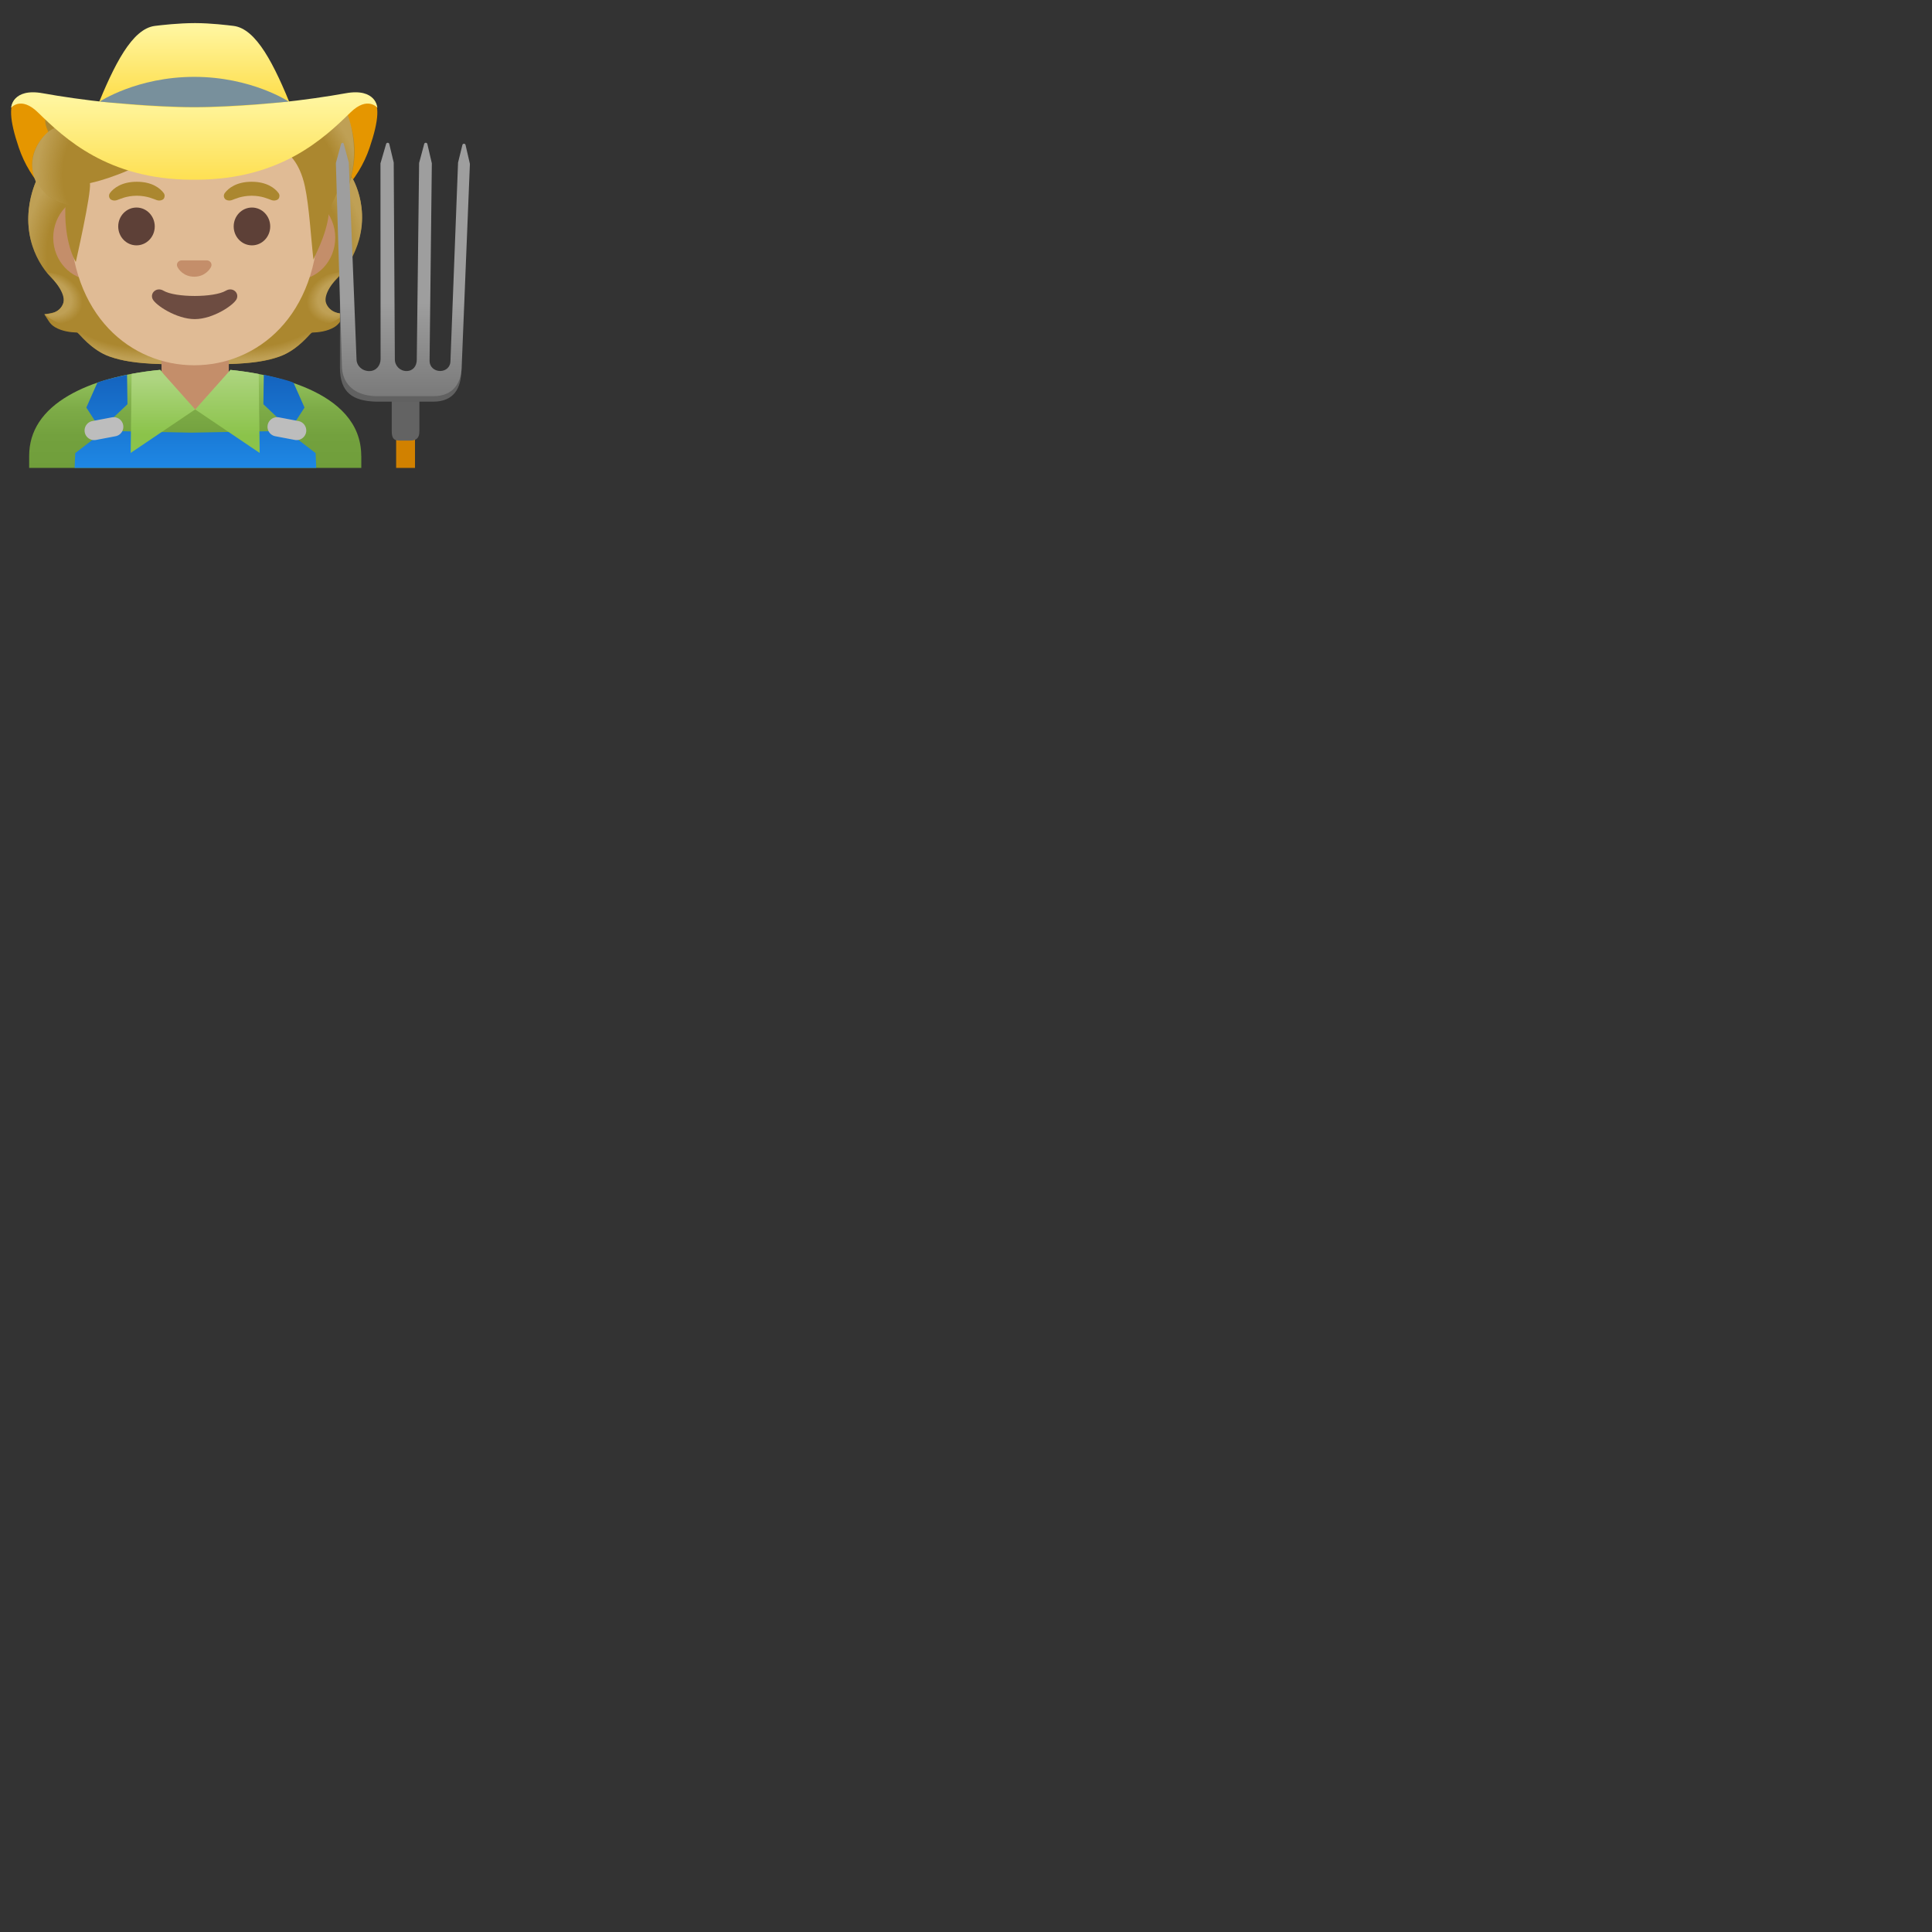 <svg xmlns="http://www.w3.org/2000/svg" version="1.1" viewBox="0 0 512 512" fill="currentColor"><rect x="0" y="0" width="512" height="512" fill="#333333" stroke="none"/><path fill="#E59600" d="M51.47 37.93C25.35 37.24-5.38 8.76 5.01 39.2c5.98 17.5 26.2 26.03 46.46 25.77c20.26.26 40.48-8.26 46.46-25.77c10.39-30.44-20.34-1.96-46.46-1.27"/><path fill="#AB872F" d="M86.54 80.78c-1.04-1.98-.2-3.94 3.07-7.26c4.06-4.11 9.41-14.79 4.1-25.56c0 0-.84-1.62-.83-1.66l-.75.83c-.15-.3-.31-.61-.49-.91c-1.15-.16-78.99-.16-80.14 0c-.32.56-.6 1.12-.86 1.68l-.99-.08c-4.9 11.84-.45 21.23 3.87 25.69c2.72 2.81 4.18 5.01 3.06 7.31c-.56 1.15-1.43 1.82-2.67 2.07l-2.15.42l1.17 1.81c.42.66 1 1.21 1.67 1.6c1.87 1.09 4.13 1.36 5.71 1.4c.18 0 .44.2.83.62c5.08 5.53 9.08 7.29 21.42 7.74l17.85.01C72.89 96.05 76.9 94.3 82 88.75c.39-.43.65-.62.83-.62c1.58-.04 3.85-.31 5.71-1.4c.67-.39 1.24-.94 1.67-1.6l1.17-1.81l-2.15-.42c-1.19-.25-2.07-.94-2.69-2.12"/><radialGradient id="notoFarmerMediumLightSkinTone0" cx="108.89" cy="44.966" r="22.987" gradientTransform="matrix(.966 -.26 .128 .474 -38.69 89.913)" gradientUnits="userSpaceOnUse"><stop offset=".728" stop-color="#BFA055" stop-opacity="0"/><stop offset="1" stop-color="#BFA055"/></radialGradient><path fill="url(#notoFarmerMediumLightSkinTone0)" d="m52.3 96.39l-.05-9.33l28.21-2.37l2.02 3.53s-3.98 4.76-8.43 6.25c-3.31 1.11-6.93 1.84-13.86 2.02z"/><radialGradient id="notoFarmerMediumLightSkinTone1" cx="109.017" cy="44.881" r="22.842" gradientTransform="matrix(-.966 -.26 -.128 .474 141.87 90.071)" gradientUnits="userSpaceOnUse"><stop offset=".728" stop-color="#BFA055" stop-opacity="0"/><stop offset="1" stop-color="#BFA055"/></radialGradient><path fill="url(#notoFarmerMediumLightSkinTone1)" d="m50.64 96.39l.05-9.27l-28.03-2.36l-2.01 3.51s3.95 4.73 8.38 6.21c3.29 1.1 6.89 1.83 13.77 2.01z"/><path fill="#C48E6A" d="M51.72 90.68H42.8v10.68c0 4.83 3.63 8.74 8.11 8.74h1.62c4.48 0 8.11-3.92 8.11-8.74V90.68z"/><radialGradient id="notoFarmerMediumLightSkinTone2" cx="106.37" cy="61.688" r="26.407" gradientTransform="matrix(-.075 -.997 .831 -.062 31.463 176.223)" gradientUnits="userSpaceOnUse"><stop offset=".725" stop-color="#BFA055" stop-opacity="0"/><stop offset="1" stop-color="#BFA055"/></radialGradient><path fill="url(#notoFarmerMediumLightSkinTone2)" d="M91.03 71.78c-1.61 2.15-4.27 4.58-4.57 6.47c2.98-16.16-10.03-14.24-12.72-21.62c-.54-1.49-1.04-3.02-1.1-4.61c-.05-1.19 7.31-12.45 8-13.46c.84-1.24 12.93 8.95 12.93 8.95c-.01.02 6.81 11.78-2.54 24.27"/><radialGradient id="notoFarmerMediumLightSkinTone3" cx="90.954" cy="49.198" r="9.161" gradientTransform="matrix(-.944 .336 -.245 -.711 188.116 83.09)" gradientUnits="userSpaceOnUse"><stop offset=".663" stop-color="#BFA055"/><stop offset="1" stop-color="#BFA055" stop-opacity="0"/></radialGradient><path fill="url(#notoFarmerMediumLightSkinTone3)" d="M80.18 84.32c-7.11-10.35 10.67-12.33 10.67-12.33c-2.33 2.28-5.43 6.1-4.36 8.54c1.27 2.88 4.94 2.65 4.94 2.65S85 89.06 80.18 84.32"/><path fill="#C48E6A" d="M78.31 51.78H24.63c-5.79 0-10.52 5.04-10.52 11.21S18.84 74.2 24.63 74.2h53.69c5.79 0 10.52-5.04 10.52-11.21S84.1 51.78 78.31 51.78"/><path fill="#E0BB95" d="M51.47 13.11c-17.1 0-32.93 18.28-32.93 44.59c0 26.17 16.31 39.1 32.93 39.1S84.4 83.87 84.4 57.7c0-26.31-15.83-44.59-32.93-44.59"/><g fill="#5D4037"><ellipse cx="36.17" cy="60.01" rx="4.84" ry="5.01"/><ellipse cx="66.77" cy="60.01" rx="4.84" ry="5.01"/></g><path fill="#6D4C41" d="M59.85 77.04c-3.13 1.86-13.39 1.86-16.52 0c-1.8-1.07-3.63.57-2.89 2.2c.73 1.61 6.33 5.33 11.17 5.33s10.36-3.72 11.1-5.33c.75-1.64-1.06-3.27-2.86-2.2"/><path fill="#AB872F" d="M43.36 51.13c-.91-1.21-3.02-2.96-7.1-2.96s-6.19 1.75-7.1 2.96c-.4.53-.3 1.15-.02 1.52c.26.35 1.02.67 1.87.38s2.49-1.14 5.26-1.16c2.76.02 4.41.87 5.26 1.16c.85.29 1.61-.03 1.87-.38c.26-.37.36-.99-.04-1.52m30.43 0c-.91-1.21-3.02-2.96-7.1-2.96s-6.19 1.75-7.1 2.96c-.4.53-.3 1.15-.02 1.52c.26.35 1.02.67 1.87.38s2.49-1.14 5.26-1.16c2.76.02 4.41.87 5.26 1.16s1.61-.03 1.87-.38c.26-.37.36-.99-.04-1.52"/><path fill="#C48E6A" d="M55.26 69.09c-.1-.04-.21-.07-.32-.08H48c-.11.01-.21.04-.32.08c-.63.26-.98.91-.68 1.6c.3.69 1.68 2.64 4.47 2.64s4.17-1.95 4.47-2.64c.3-.69-.05-1.34-.68-1.6"/><radialGradient id="notoFarmerMediumLightSkinTone4" cx="106.533" cy="61.498" r="26.233" gradientTransform="matrix(.075 -.997 -.831 -.062 71.472 176.564)" gradientUnits="userSpaceOnUse"><stop offset=".725" stop-color="#BFA055" stop-opacity="0"/><stop offset="1" stop-color="#BFA055"/></radialGradient><path fill="url(#notoFarmerMediumLightSkinTone4)" d="M12.16 71.94c1.61 2.13 4.25 4.55 4.54 6.43c-2.96-16.05 9.97-14.15 12.64-21.48c.54-1.48 1.03-3 1.1-4.58c.05-1.18-7.27-12.37-7.94-13.37c-.83-1.23-12.85 8.9-12.85 8.9s-6.25 12.54 2.51 24.1"/><radialGradient id="notoFarmerMediumLightSkinTone5" cx="91.193" cy="49.087" r="9.103" gradientTransform="matrix(.944 .336 .245 -.711 -85.133 83.043)" gradientUnits="userSpaceOnUse"><stop offset=".663" stop-color="#BFA055"/><stop offset="1" stop-color="#BFA055" stop-opacity="0"/></radialGradient><path fill="url(#notoFarmerMediumLightSkinTone5)" d="M22.94 84.4c7.06-10.28-10.6-12.25-10.6-12.25c2.32 2.27 5.4 6.07 4.33 8.48c-1.26 2.86-4.91 2.63-4.91 2.63s6.39 5.85 11.18 1.14"/><path fill="#AB872F" d="M90.86 28.86c-.16-.24-.34-.5-.53-.75c-.35.06-.74.13-1.12.19c-.38-.72-.72-1.29-.97-1.66c-.06-.08-4.83.82-11.92 1.74H24.58c-6.01-.81-10.02-1.61-10.34-1.74c-.2.6-.35 1.18-.46 1.74h-1.02c-1.42 4.01-.57 4.92.03 6.61c-2.48 2.1-5.84 6.67-3.45 12.38c2.41 5.78 8.03 6.38 8.03 6.38c-.61 10.55 2.72 15.67 2.72 15.67s4.13-18.12 3.75-20.89c0 0 7.62-1.51 16.27-6.46c5.85-3.35 9.84-7.27 16.41-8.75c10-2.25 12.23 4.99 12.23 4.99S78 36.53 80.8 49.38c1.15 5.29 1.64 14.12 2.27 19.49c-.05-.47 3.44-6.28 4.05-12.18c.17-1.64 2.07-5.04 3.43-8.32c.57 1.07 1.22 2.36 1.41 3.01c0 0 1.1-4.46 1.18-4.77c2.2-8.78-.55-15.13-2.28-17.75"/><radialGradient id="notoFarmerMediumLightSkinTone6" cx="26.72" cy="83.07" r="16.886" gradientTransform="matrix(.991 .137 .192 -1.4 -15.657 157.665)" gradientUnits="userSpaceOnUse"><stop offset=".598" stop-color="#BFA055" stop-opacity="0"/><stop offset="1" stop-color="#BFA055"/></radialGradient><path fill="url(#notoFarmerMediumLightSkinTone6)" d="M12.56 35.13C10.19 37.25 7 41.97 9.35 47.81c1.77 4.41 8.09 6.33 8.09 6.33c0 .02 1.26.4 1.91.4l1.48-22.02c-3.03 0-5.94.91-7.82 2.23c.02.03-.46.35-.45.38"/><radialGradient id="notoFarmerMediumLightSkinTone7" cx="76.736" cy="80.423" r="24.991" gradientTransform="matrix(.308 .952 .706 -.228 -3.648 -7.087)" gradientUnits="userSpaceOnUse"><stop offset=".699" stop-color="#BFA055" stop-opacity="0"/><stop offset="1" stop-color="#BFA055"/></radialGradient><path fill="url(#notoFarmerMediumLightSkinTone7)" d="M86.75 57.5c.16-1.55 4.34-3.6 6.14-10.26c.19-.71.35-1.43.5-2.15c1.46-8.09-1.16-15.52-2.79-17.98c-2.26-3.41-11.76 3.37-10.14 6.08c5.06 8.47 4.9 16.19 6.29 24.31"/><linearGradient id="notoFarmerMediumLightSkinTone8" x1="51.72" x2="51.72" y1="4" y2="29.982" gradientTransform="matrix(1 0 0 -1 0 128)" gradientUnits="userSpaceOnUse"><stop offset="0" stop-color="#709E3B"/><stop offset=".328" stop-color="#73A13E"/><stop offset=".595" stop-color="#7DAB47"/><stop offset=".839" stop-color="#8DBC57"/><stop offset="1" stop-color="#9CCC65"/></linearGradient><path fill="url(#notoFarmerMediumLightSkinTone8)" d="M95.73 120.81c0-17.79-25.56-21.89-34.66-22.78l-7.67 10.54h-3.33l-7.55-10.56c-9.85.93-18.23 3.27-24.28 6.78c-6.98 4.05-10.51 9.44-10.51 16.01v3.2h88.02v-3.19z"/><linearGradient id="notoFarmerMediumLightSkinTone9" x1="51.791" x2="51.791" y1="3.482" y2="28.074" gradientTransform="matrix(1 0 0 -1 0 128)" gradientUnits="userSpaceOnUse"><stop offset="0" stop-color="#1E88E5"/><stop offset="1" stop-color="#1565C0"/></linearGradient><path fill="url(#notoFarmerMediumLightSkinTone9)" d="m83.64 120.08l-7.17-5.52l.25-.39l-25.99.49l-23.87-.49l.25.39l-7.17 5.52l-.17 3.92h64.04z"/><linearGradient id="notoFarmerMediumLightSkinTonea" x1="28.334" x2="28.334" y1="4.008" y2="27.385" gradientTransform="matrix(1 0 0 -1 0 128)" gradientUnits="userSpaceOnUse"><stop offset="0" stop-color="#1E88E5"/><stop offset="1" stop-color="#1565C0"/></linearGradient><path fill="url(#notoFarmerMediumLightSkinTonea)" d="m33.78 107.13l-.11-7.82s-5.79 1.2-7.87 2.1l-2.92 6.6l3.78 5.86z"/><linearGradient id="notoFarmerMediumLightSkinToneb" x1="65.915" x2="65.915" y1="4.008" y2="27.385" gradientTransform="rotate(180 70.581 64)" gradientUnits="userSpaceOnUse"><stop offset="0" stop-color="#1E88E5"/><stop offset="1" stop-color="#1565C0"/></linearGradient><path fill="url(#notoFarmerMediumLightSkinToneb)" d="m69.8 107.13l.11-7.82s5.79 1.2 7.87 2.1l2.92 6.6l-3.79 5.86z"/><path fill="#BDBDBD" d="m72.97 115.61l5.17.98a2.56 2.56 0 0 0 2.98-2.03a2.56 2.56 0 0 0-2.03-2.98l-5.17-.98a2.56 2.56 0 0 0-2.98 2.03c-.26 1.39.64 2.72 2.03 2.98m-42.36 0l-5.17.98c-1.38.26-2.72-.65-2.98-2.03a2.56 2.56 0 0 1 2.03-2.98l5.17-.98a2.56 2.56 0 0 1 2.98 2.03c.26 1.39-.64 2.72-2.03 2.98"/><linearGradient id="notoFarmerMediumLightSkinTonec" x1="43.175" x2="43.175" y1="27.731" y2="12.954" gradientTransform="matrix(1 0 0 -1 0 128)" gradientUnits="userSpaceOnUse"><stop offset="0" stop-color="#AED581"/><stop offset="1" stop-color="#8BC34A"/></linearGradient><path fill="url(#notoFarmerMediumLightSkinTonec)" d="M42.38 98.03c-2.61.25-5.11.61-7.5 1.05l-.25 20.95l17.09-11.53z"/><linearGradient id="notoFarmerMediumLightSkinToned" x1="60.265" x2="60.265" y1="29.912" y2="12.478" gradientTransform="matrix(1 0 0 -1 0 128)" gradientUnits="userSpaceOnUse"><stop offset="0" stop-color="#AED581"/><stop offset="1" stop-color="#8BC34A"/></linearGradient><path fill="url(#notoFarmerMediumLightSkinToned)" d="M68.56 99.11c-2.96-.56-5.59-.89-7.49-1.08l-9.34 10.48l17.09 11.53z"/><linearGradient id="notoFarmerMediumLightSkinTonee" x1="51.471" x2="51.471" y1="120.426" y2="96.641" gradientTransform="matrix(1 0 0 -1 0 128)" gradientUnits="userSpaceOnUse"><stop offset=".003" stop-color="#FFF59D"/><stop offset=".553" stop-color="#FEE565"/><stop offset=".996" stop-color="#FDD835"/></linearGradient><path fill="url(#notoFarmerMediumLightSkinTonee)" d="M77.49 29.04C72.67 17.05 67.93 7.59 61.86 6.86c-1.62-.19-5.86-.73-10.15-.74c-4.45 0-8.95.54-10.62.74c-6.07.73-10.81 10.19-15.64 22.17c-2.62 6.5 54.66 6.5 52.04.01"/><linearGradient id="notoFarmerMediumLightSkinTonef" x1="51.47" x2="51.47" y1="101.453" y2="72.425" gradientTransform="matrix(1 0 0 -1 0 128)" gradientUnits="userSpaceOnUse"><stop offset=".003" stop-color="#FFF59D"/><stop offset=".553" stop-color="#FEE565"/><stop offset=".996" stop-color="#FDD835"/></linearGradient><path fill="url(#notoFarmerMediumLightSkinTonef)" d="M91.57 24.72c-9.43 1.71-25.18 3.7-39.53 3.76H50.9c-14.35-.06-30.1-2.05-39.53-3.76c-8.14-1.48-8.43 3.84-8.43 3.84s2.58-3.19 7.11 1.23c7.03 6.86 18.48 17.75 40.77 17.84c.22 0 .43-.01.65-.01c.22 0 .43.01.65.01c22.3-.1 33.74-10.98 40.77-17.84c4.53-4.42 7.11-1.23 7.11-1.23s-.29-5.32-8.43-3.84"/><path fill="#78909C" d="M51.47 20.37c-15.18 0-25.05 6.55-25.05 6.55s14.37 1.47 25.05 1.47s25.05-1.47 25.05-1.47s-9.87-6.55-25.05-6.55"/><path fill="none" stroke="#D18100" stroke-miterlimit="10" stroke-width="5" d="M107.48 109.01V124"/><path fill="#636363" d="M108.64 116.76h-2.32c-1.39 0-2.51 0-2.51-2.51v-12.01h7.33v12.01c.01 2.13-1.12 2.51-2.5 2.51"/><path fill="#616161" d="M116.73 99.5c-1.84 0-7.74.06-9.07.06c-2.12 0-7.74-.19-10.03-.19c-7.48 0-7.54-26.69-7.54-26.69v24.71c0 6.69 3.42 8.83 9.42 9.05h15.38c5.42 0 7.35-3.71 7.35-8.15l-.38-4.86c-.02.01-1.47 6.07-5.13 6.07"/><linearGradient id="notoFarmerMediumLightSkinToneg" x1="106.778" x2="106.778" y1="19.532" y2="78.202" gradientTransform="matrix(1 0 0 -1 0 128)" gradientUnits="userSpaceOnUse"><stop offset="0" stop-color="#757575"/><stop offset=".482" stop-color="#9E9E9E"/></linearGradient><path fill="url(#notoFarmerMediumLightSkinToneg)" d="M123.37 38.4c-.11-.42-.73-.41-.83.01l-1.15 4.68l-2 52.18s-.01.27-.01.41c0 1.54-1.19 2.64-2.73 2.64s-2.81-1.12-2.81-2.66c0-.22.6-52.38.6-52.38l-1.19-5.13c-.11-.42-.72-.42-.83-.01l-1.35 5.05l-.62 52.15c0 1.7-1.03 2.99-2.73 2.99s-3.08-1.38-3.08-3.08l-.3-52.17l-1.18-4.94c-.11-.41-.71-.41-.83 0l-1.5 5.15l.03 51.86c0 1.76-1.22 3.19-2.98 3.19c-1.96 0-3.4-1.43-3.4-3.19l-2.04-52.06l-1.34-4.97c-.11-.42-.6-.34-.72.07l-1.37 5l1.6 53.63c0 4.52 2.88 7.94 8.88 8.17h15.38c5.42 0 7.5-3.73 7.5-8.17l2.16-53.4z"/></svg>